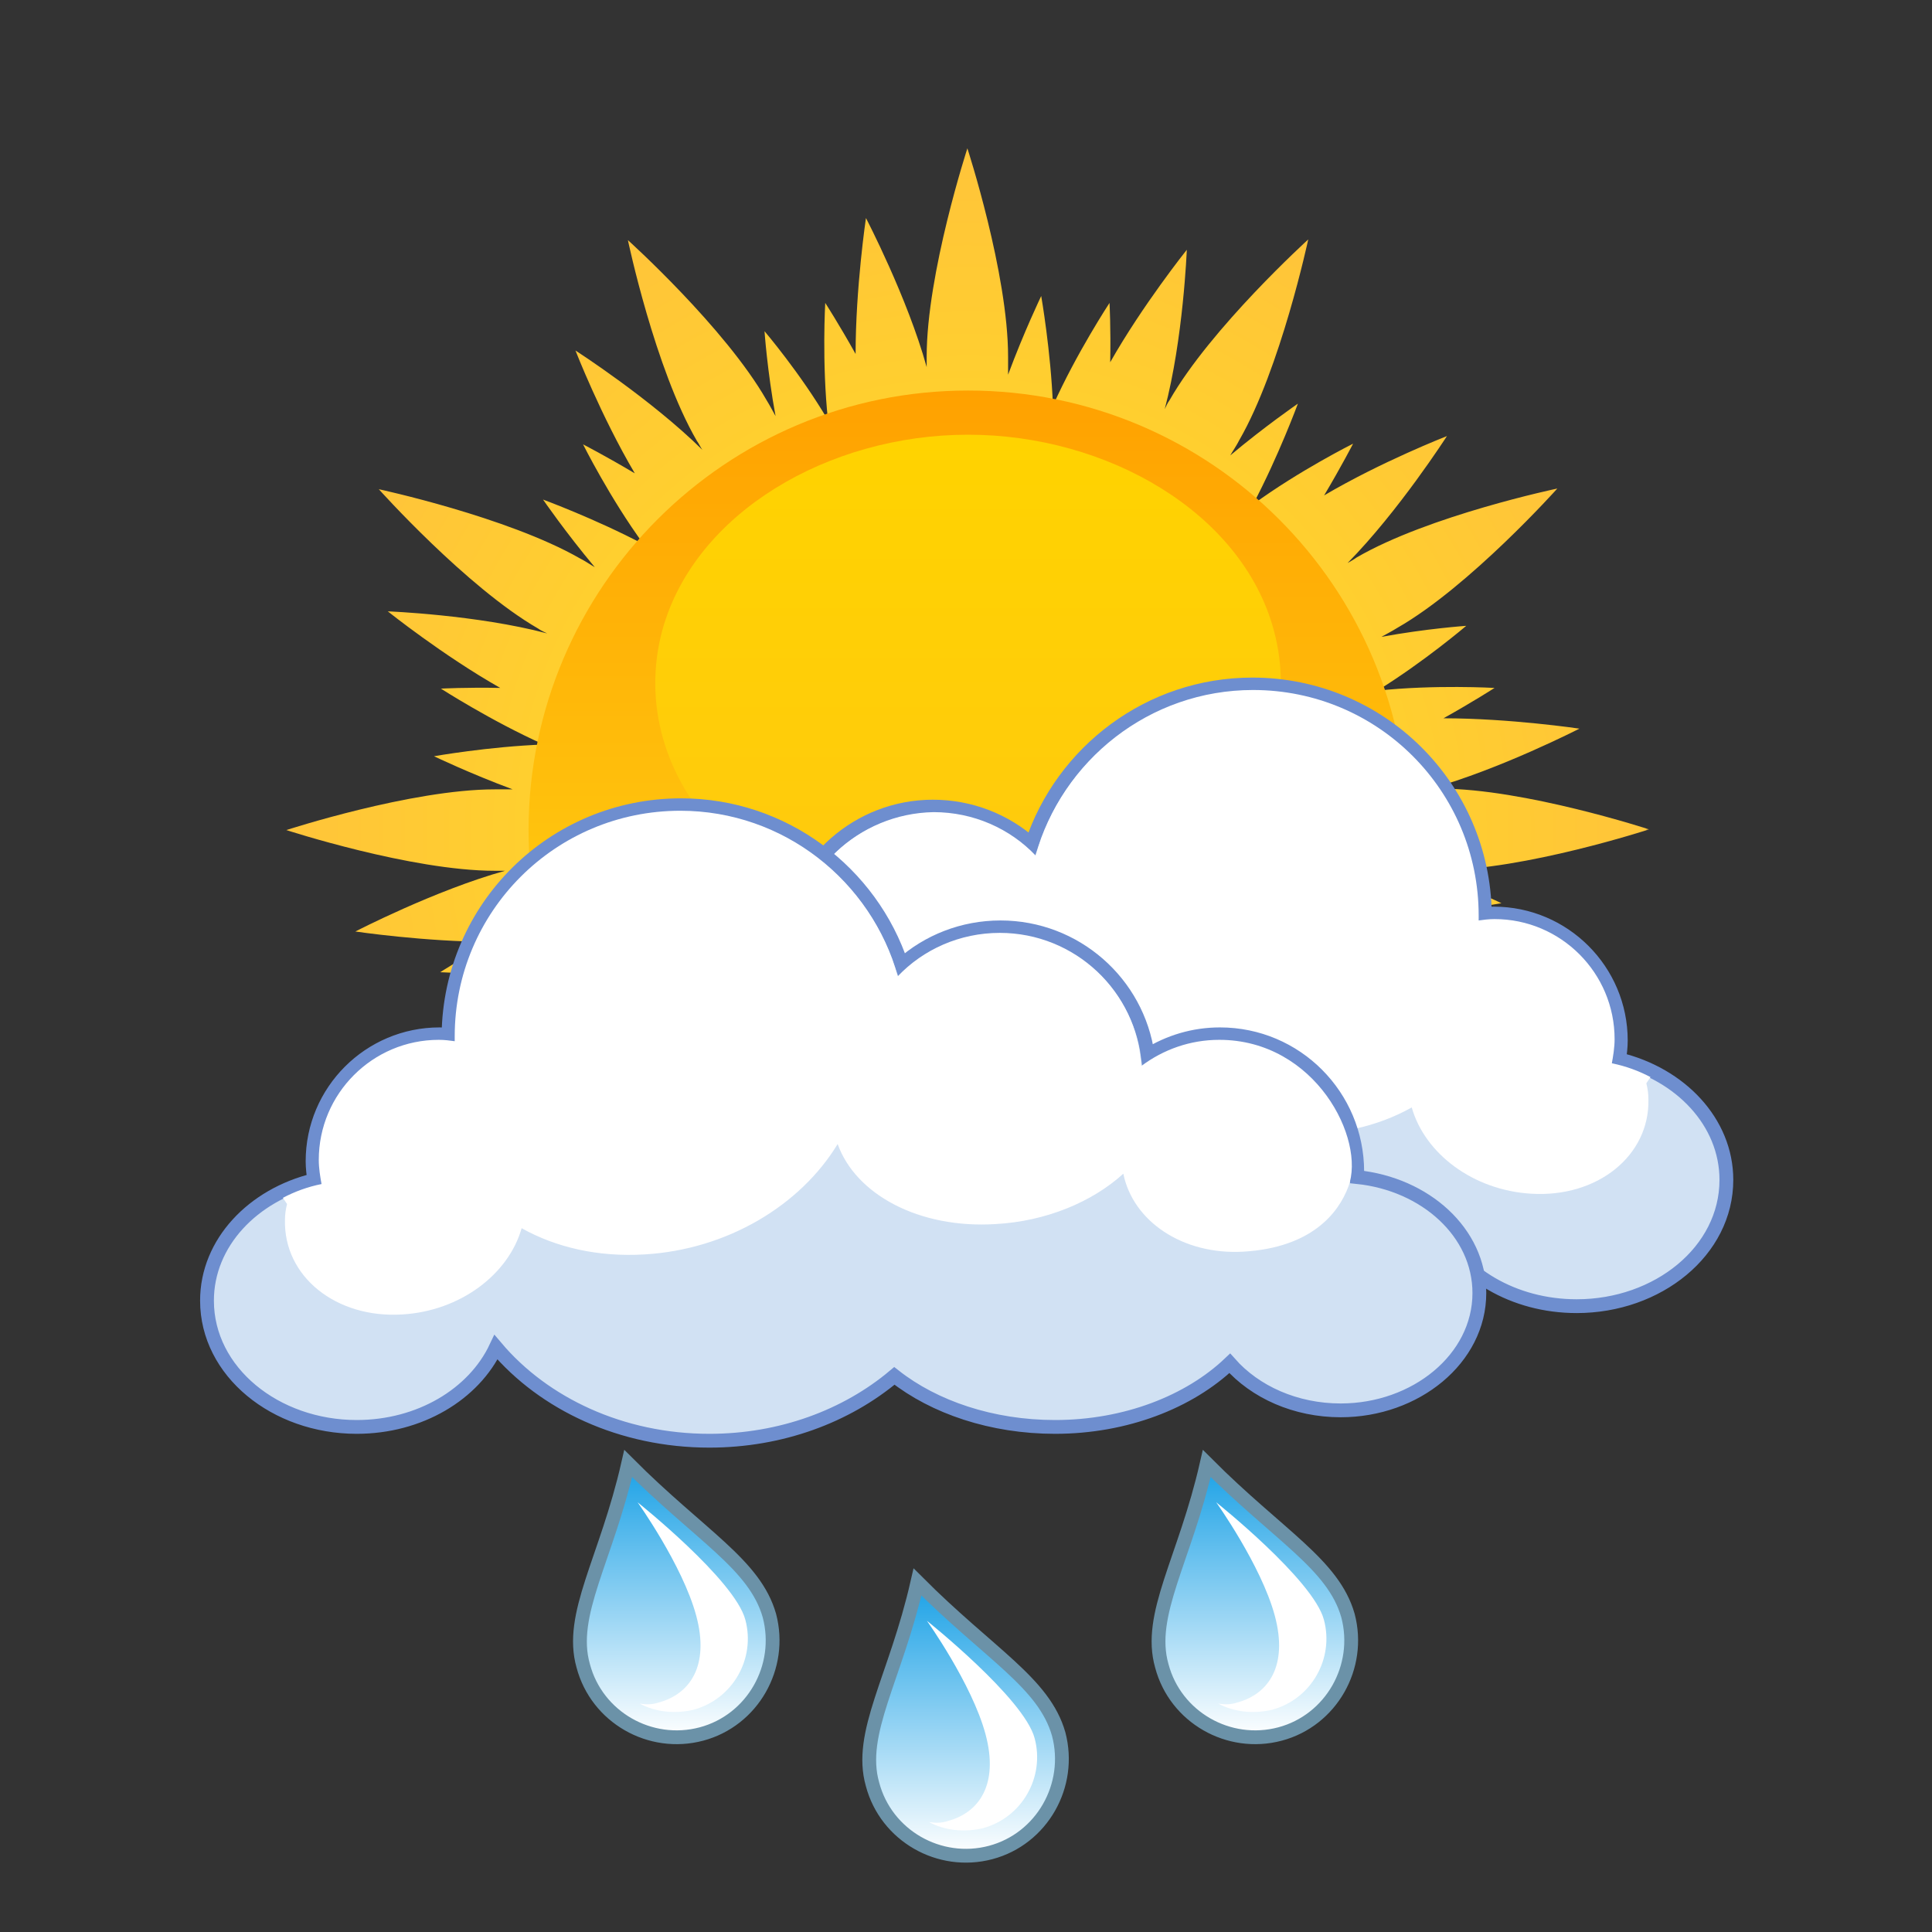 <svg width="280" height="280" viewBox="0 0 280 280" fill="none" xmlns="http://www.w3.org/2000/svg">
<rect x="0" y="0" width="280" height="280" fill="#333333" stroke="none"/>
<g id="023">
<g id="img/sun">
<mask id="mask0" mask-type="alpha" maskUnits="userSpaceOnUse" x="41" y="21" width="198" height="151">
<rect id="Rectangle 1" x="41" y="21" width="198" height="151" fill="#C4C4C4"/>
</mask>
<g mask="url(#mask0)">
<path id="Vector" d="M225.8 169.6C225.8 169.6 213.1 155.4 202.6 149.4C202.2 149.1 201.7 148.9 201.3 148.7C211.5 151.4 224.4 151.9 224.4 151.9C224.4 151.9 216.4 145.5 208 140.8C212.9 140.9 216.6 140.7 216.6 140.7C216.6 140.7 209.3 136 201.7 132.6C209.7 132.3 217.6 130.9 217.6 130.9C217.6 130.9 212.4 128.4 206.2 126.1C207 126.1 207.9 126.1 208.8 126.1C220.9 126.1 239 120.2 239 120.2C239 120.2 220.9 114.3 208.8 114.3C208.3 114.3 207.8 114.3 207.3 114.3C217.4 111.5 228.9 105.6 228.9 105.6C228.9 105.6 218.8 104.1 209.2 104.1C213.5 101.7 216.6 99.7 216.6 99.7C216.6 99.7 207.9 99.2 199.6 100.1C206.4 95.9 212.5 90.7 212.5 90.7C212.5 90.7 206.7 91.1 200.2 92.3C200.9 91.9 201.7 91.5 202.5 91C213 85 225.7 70.8 225.7 70.8C225.7 70.8 207.1 74.7 196.6 80.8C196.2 81.1 195.8 81.3 195.3 81.6C202.7 74.1 209.7 63.2 209.7 63.2C209.7 63.2 200.2 66.9 191.9 71.8C194.4 67.6 196.1 64.3 196.1 64.3C196.1 64.3 188.3 68.2 181.6 73.1C185.3 66.1 188.1 58.5 188.1 58.5C188.1 58.5 183.3 61.8 178.3 66C178.7 65.3 179.2 64.6 179.6 63.8C185.6 53.4 189.6 34.7 189.6 34.7C189.6 34.7 175.5 47.5 169.5 58C169.2 58.4 169 58.9 168.8 59.3C171.5 49.1 172 36.2 172 36.2C172 36.2 165.6 44.2 160.9 52.5C161 47.6 160.8 43.9 160.8 43.9C160.8 43.9 156 51.2 152.6 58.8C152.3 50.9 150.9 42.9 150.9 42.9C150.9 42.9 148.4 48.1 146.1 54.3C146.1 53.5 146.1 52.6 146.1 51.7C146.1 39.6 140.2 21.5 140.2 21.5C140.2 21.5 134.3 39.6 134.3 51.7C134.3 52.2 134.3 52.7 134.3 53.2C131.5 43.1 125.5 31.6 125.5 31.6C125.5 31.6 124 41.7 124 51.3C121.6 47 119.6 43.9 119.6 43.9C119.6 43.9 119.1 52.6 120 60.9C116 54.1 110.8 48 110.8 48C110.8 48 111.2 53.8 112.4 60.3C112 59.6 111.6 58.8 111.1 58C105.1 47.5 91 34.8 91 34.8C91 34.8 94.9 53.4 101 63.9C101.3 64.3 101.5 64.8 101.8 65.2C94.3 57.8 83.4 50.8 83.4 50.8C83.4 50.8 87.1 60.3 92 68.6C87.8 66.1 84.5 64.4 84.5 64.4C84.5 64.4 88.4 72.2 93.3 78.9C86.3 75.2 78.7 72.4 78.7 72.4C78.7 72.4 82 77.2 86.2 82.2C85.5 81.8 84.8 81.3 84 80.9C73.5 74.9 54.9 70.9 54.9 70.9C54.9 70.9 67.6 85.1 78 91.1C78.4 91.4 78.9 91.6 79.3 91.8C69.1 89.1 56.2 88.6 56.2 88.6C56.2 88.6 64.2 95 72.5 99.7C67.6 99.6 63.9 99.8 63.9 99.8C63.9 99.8 71.2 104.5 78.8 107.9C70.8 108.2 62.9 109.6 62.9 109.6C62.9 109.6 68.1 112.1 74.3 114.4C73.5 114.4 72.6 114.4 71.7 114.4C59.6 114.4 41.5 120.3 41.5 120.3C41.5 120.3 59.6 126.2 71.7 126.2C72.2 126.2 72.7 126.2 73.2 126.2C63.1 129 51.5 135 51.5 135C51.5 135 61.6 136.5 71.2 136.5C66.9 138.9 63.8 140.9 63.8 140.9C63.8 140.9 72.5 141.4 80.8 140.5C74 144.7 67.9 149.9 67.9 149.9C67.9 149.9 73.7 149.5 80.2 148.3C79.5 148.7 78.7 149.1 77.9 149.6C67.4 155.6 54.7 169.8 54.7 169.8C54.7 169.8 73.3 165.9 83.8 159.8C84.2 159.5 84.7 159.3 85.1 159C77.7 166.5 70.7 177.4 70.7 177.4C70.7 177.4 80.2 173.7 88.5 168.8C86 173 84.3 176.3 84.3 176.3C84.3 176.3 92.1 172.4 98.8 167.5C95.1 174.5 92.3 182.1 92.3 182.1C92.3 182.1 97.1 178.8 102.1 174.6C101.7 175.3 101.2 176 100.8 176.8C94.8 187.2 90.8 205.9 90.8 205.9C90.8 205.9 105 193.2 111 182.7C111.3 182.3 111.5 181.8 111.7 181.4C109 191.6 108.5 204.5 108.5 204.5C108.5 204.5 114.9 196.5 119.6 188.2C119.5 193.1 119.7 196.8 119.7 196.8C119.7 196.8 124.5 189.5 127.9 181.9C128.2 189.9 129.6 197.8 129.6 197.8C129.6 197.8 132.1 192.6 134.4 186.4C134.4 187.2 134.4 188.1 134.4 189C134.4 201.1 140.3 219.2 140.3 219.2C140.3 219.2 146.2 201.1 146.2 189C146.2 188.5 146.2 188 146.2 187.5C149 197.6 155 209.1 155 209.1C155 209.1 156.5 199 156.5 189.4C158.9 193.7 160.9 196.8 160.9 196.8C160.9 196.8 161.4 188.1 160.5 179.8C164.7 186.6 169.9 192.7 169.9 192.7C169.9 192.7 169.5 186.9 168.3 180.4C168.7 181.1 169.1 181.9 169.6 182.7C175.6 193.1 189.8 205.9 189.8 205.9C189.8 205.9 185.9 187.3 179.8 176.8C179.5 176.4 179.3 175.9 179 175.5C186.5 182.9 197.4 189.9 197.4 189.9C197.4 189.9 193.7 180.4 188.8 172.1C193 174.6 196.3 176.3 196.3 176.3C196.3 176.3 192.4 168.5 187.5 161.8C194.5 165.5 202.1 168.3 202.1 168.3C202.1 168.3 198.8 163.5 194.6 158.5C195.3 158.9 196 159.4 196.8 159.9C207.2 165.7 225.8 169.6 225.8 169.6Z" fill="url(#paint0_radial)"/>
<path id="Vector_2" d="M140.3 56.6C175.5 56.6 204 85.1 204 120.2C204 155.3 175.5 183.8 140.3 183.8C105.1 183.8 76.6 155.3 76.6 120.2C76.7 85.1 105.2 56.6 140.3 56.6Z" fill="url(#paint1_linear)"/>
<path id="Vector_3" d="M140.3 63C160.5 63 180 74.3 184.6 91.3C190.4 112.7 171.3 134.7 140.3 134.7C109.3 134.7 90.2 112.7 96 91.3C100.7 74.3 120.1 63 140.3 63Z" fill="url(#paint2_linear)"/>
</g>
</g>
<g id="img/drops3">
<g id="img/drop1">
<path id="Vector_4" d="M91.044 212.105C87.862 226.084 82.405 233.985 84.527 241.43C86.498 248.875 94.227 253.281 101.654 251.306C109.08 249.331 113.475 241.582 111.505 234.137C109.383 226.692 101.502 222.589 91.044 212.105Z" fill="url(#paint3_linear)" stroke="#6B92A8" stroke-width="2" stroke-miterlimit="10"/>
<path id="Vector_5" d="M100.896 234.137C102.866 241.43 99.987 245.532 95.44 246.748C94.53 247.052 93.621 247.052 92.712 246.9C94.985 248.115 97.713 248.419 100.441 247.812C106.201 246.292 109.535 240.366 108.019 234.745C106.504 228.971 92.408 217.727 92.408 217.727C92.408 217.727 98.925 226.844 100.896 234.137Z" fill="white"/>
</g>
<g id="img/drop1_2">
<path id="Vector_6" d="M174.896 212.105C171.713 226.084 166.257 233.985 168.379 241.43C170.349 248.875 178.079 253.281 185.505 251.306C192.932 249.331 197.327 241.582 195.357 234.137C193.235 226.692 185.354 222.589 174.896 212.105Z" fill="url(#paint4_linear)" stroke="#6B92A8" stroke-width="2" stroke-miterlimit="10"/>
<path id="Vector_7" d="M184.747 234.137C186.718 241.43 183.838 245.532 179.291 246.748C178.382 247.052 177.472 247.052 176.563 246.9C178.836 248.115 181.565 248.419 184.293 247.812C190.052 246.292 193.386 240.366 191.871 234.745C190.355 228.971 176.26 217.727 176.26 217.727C176.26 217.727 182.777 226.844 184.747 234.137Z" fill="white"/>
</g>
<g id="img/drop1_3">
<path id="Vector_8" d="M132.97 229.275C129.787 243.253 124.331 251.154 126.453 258.599C128.423 266.045 136.153 270.451 143.579 268.476C151.006 266.5 155.401 258.751 153.431 251.306C151.309 243.861 143.428 239.759 132.97 229.275Z" fill="url(#paint5_linear)" stroke="#6B92A8" stroke-width="2" stroke-miterlimit="10"/>
<path id="Vector_9" d="M142.822 251.306C144.792 258.599 141.912 262.702 137.365 263.917C136.456 264.221 135.547 264.221 134.637 264.069C136.911 265.285 139.639 265.589 142.367 264.981C148.126 263.462 151.461 257.536 149.945 251.914C148.429 246.14 134.334 234.896 134.334 234.896C134.334 234.896 140.851 244.013 142.822 251.306Z" fill="white"/>
</g>
</g>
<g id="img/clouds2">
<path id="Vector_10" d="M65.8 169.9C65.8 179.411 75.021 186.9 85.9 186.9C92.435 186.9 98.292 184.252 101.973 180.081C107.844 185.662 117.044 189.3 127.3 189.3C136.446 189.3 144.792 186.462 150.581 181.904C157.52 187.744 166.993 191.3 177.4 191.3C190.105 191.3 201.385 185.962 208.318 177.751C211.529 184.566 219.366 189.3 228.5 189.3C240.274 189.3 250.2 181.315 250.2 171C250.2 162.599 243.515 155.676 234.648 153.53C234.787 152.671 234.9 151.741 234.9 150.8C234.9 140.648 226.652 132.4 216.5 132.4C216.056 132.4 215.616 132.428 215.197 132.469C214.968 114.016 200.008 99.2 181.5 99.2C166.622 99.2 153.944 108.933 149.519 122.339C145.729 118.94 140.674 116.9 135.2 116.9C124.452 116.9 115.406 124.921 113.967 135.417C110.897 133.498 107.317 132.4 103.5 132.4C92.444 132.4 83.6 141.351 83.6 152.3V152.327C83.6 152.579 83.6 152.829 83.609 153.086C73.73 154.105 65.8 161.115 65.8 169.9Z" fill="#D1E1F3" stroke="#6E8ECF" stroke-width="2" stroke-miterlimit="10"/>
<path id="Vector_11" d="M100 163.9C108.8 164.4 116 159.5 117.4 152.6C121.9 156.7 128.6 159.5 135.9 159.9C147 160.6 156.2 155.6 158.8 148.3C164.2 157.2 174.8 163.6 186.8 164.3C193.5 164.7 199.6 163.3 204.6 160.5C206.5 167.2 213.5 172.5 221.9 173C231.5 173.6 239.1 167.5 238.9 159.3C238.9 158.5 238.8 157.8 238.6 157C238.8 156.7 239 156.4 239.2 156.1C237.5 155.2 235.6 154.5 233.6 154.1C233.8 153 234 151.8 234 150.6C234 141 226.2 133.2 216.6 133.2C215.8 133.2 215 133.3 214.3 133.4C214.3 133.2 214.3 132.9 214.3 132.7C214.3 114.6 199.7 100 181.6 100C166.6 100 153.9 110.2 150.1 124C146.4 120.1 141.1 117.7 135.3 117.7C124.4 117.9 115.4 126.4 114.8 137.2C111.6 134.8 107.7 133.4 103.5 133.4C89.659 133.4 82.607 147.896 84.6 153.975C85.9 157.941 89.767 163.298 100 163.9Z" fill="white"/>
<path id="Vector_12" d="M194.3 204.4C205.179 204.4 214.4 196.911 214.4 187.4C214.4 178.621 206.571 171.606 196.691 170.586C196.7 170.329 196.7 170.079 196.7 169.827V169.8C196.7 158.851 187.856 149.9 176.8 149.9C172.983 149.9 169.403 150.998 166.333 152.917C164.893 142.419 155.84 134.4 145 134.4C139.526 134.4 134.471 136.44 130.681 139.839C126.256 126.433 113.578 116.7 98.7 116.7C80.192 116.7 65.232 131.516 65.003 149.969C64.585 149.928 64.144 149.9 63.7 149.9C53.548 149.9 45.3 158.148 45.3 168.3C45.3 169.241 45.413 170.171 45.552 171.03C36.685 173.176 30 180.099 30 188.5C30 198.815 39.926 206.8 51.7 206.8C60.834 206.8 68.671 202.066 71.882 195.251C78.815 203.462 90.095 208.8 102.8 208.8C113.207 208.8 122.68 205.244 129.619 199.404C135.408 203.962 143.754 206.8 152.9 206.8C163.156 206.8 172.356 203.162 178.227 197.581C181.908 201.752 187.765 204.4 194.3 204.4Z" fill="#D1E1F3" stroke="#6E8ECF" stroke-width="2" stroke-miterlimit="10"/>
<path id="Vector_13" d="M180.2 181.4C171.4 181.9 164.2 177 162.8 170.1C158.3 174.2 151.6 177 144.3 177.4C133.2 178.1 124 173.1 121.4 165.8C116 174.7 105.4 181.1 93.4 181.8C86.7 182.2 80.6 180.8 75.6 178C73.7 184.7 66.7 190 58.3 190.5C48.7 191.1 41.1 185 41.3 176.8C41.3 176 41.4 175.3 41.6 174.5C41.4 174.2 41.2 173.9 41 173.6C42.7 172.7 44.6 172 46.6 171.6C46.4 170.5 46.2 169.3 46.2 168.1C46.2 158.5 54 150.7 63.6 150.7C64.4 150.7 65.2 150.8 65.9 150.9C65.9 150.7 65.9 150.4 65.9 150.2C65.9 132.1 80.5 117.5 98.6 117.5C113.6 117.5 126.3 127.7 130.1 141.5C133.8 137.6 139.1 135.2 144.9 135.2C155.8 135.2 164.8 143.7 165.4 154.5C168.6 152.1 172.5 150.7 176.7 150.7C190.654 150.7 197.967 165.134 195.418 171.971C193.956 175.892 189.993 180.824 180.2 181.4Z" fill="white"/>
</g>
</g>
<defs>
<radialGradient id="paint0_radial" cx="0" cy="0" r="1" gradientUnits="userSpaceOnUse" gradientTransform="translate(140.25 120.35) rotate(90) scale(98.85 98.75)">
<stop stop-color="#FFE31A"/>
<stop offset="1" stop-color="#FFC43A"/>
</radialGradient>
<linearGradient id="paint1_linear" x1="140.3" y1="56.6" x2="140.3" y2="183.8" gradientUnits="userSpaceOnUse">
<stop stop-color="#FFA100"/>
<stop offset="1" stop-color="#FFE31A"/>
</linearGradient>
<linearGradient id="paint2_linear" x1="140.3" y1="63" x2="140.3" y2="134.7" gradientUnits="userSpaceOnUse">
<stop stop-color="#FFD300"/>
<stop offset="1" stop-color="#FFC90F"/>
</linearGradient>
<linearGradient id="paint3_linear" x1="98.013" y1="212.105" x2="98.013" y2="251.778" gradientUnits="userSpaceOnUse">
<stop stop-color="#1AA1E6"/>
<stop offset="1" stop-color="white"/>
</linearGradient>
<linearGradient id="paint4_linear" x1="181.864" y1="212.105" x2="181.864" y2="251.778" gradientUnits="userSpaceOnUse">
<stop stop-color="#1AA1E6"/>
<stop offset="1" stop-color="white"/>
</linearGradient>
<linearGradient id="paint5_linear" x1="139.939" y1="229.275" x2="139.939" y2="268.947" gradientUnits="userSpaceOnUse">
<stop stop-color="#1AA1E6"/>
<stop offset="1" stop-color="white"/>
</linearGradient>
</defs>
</svg>
